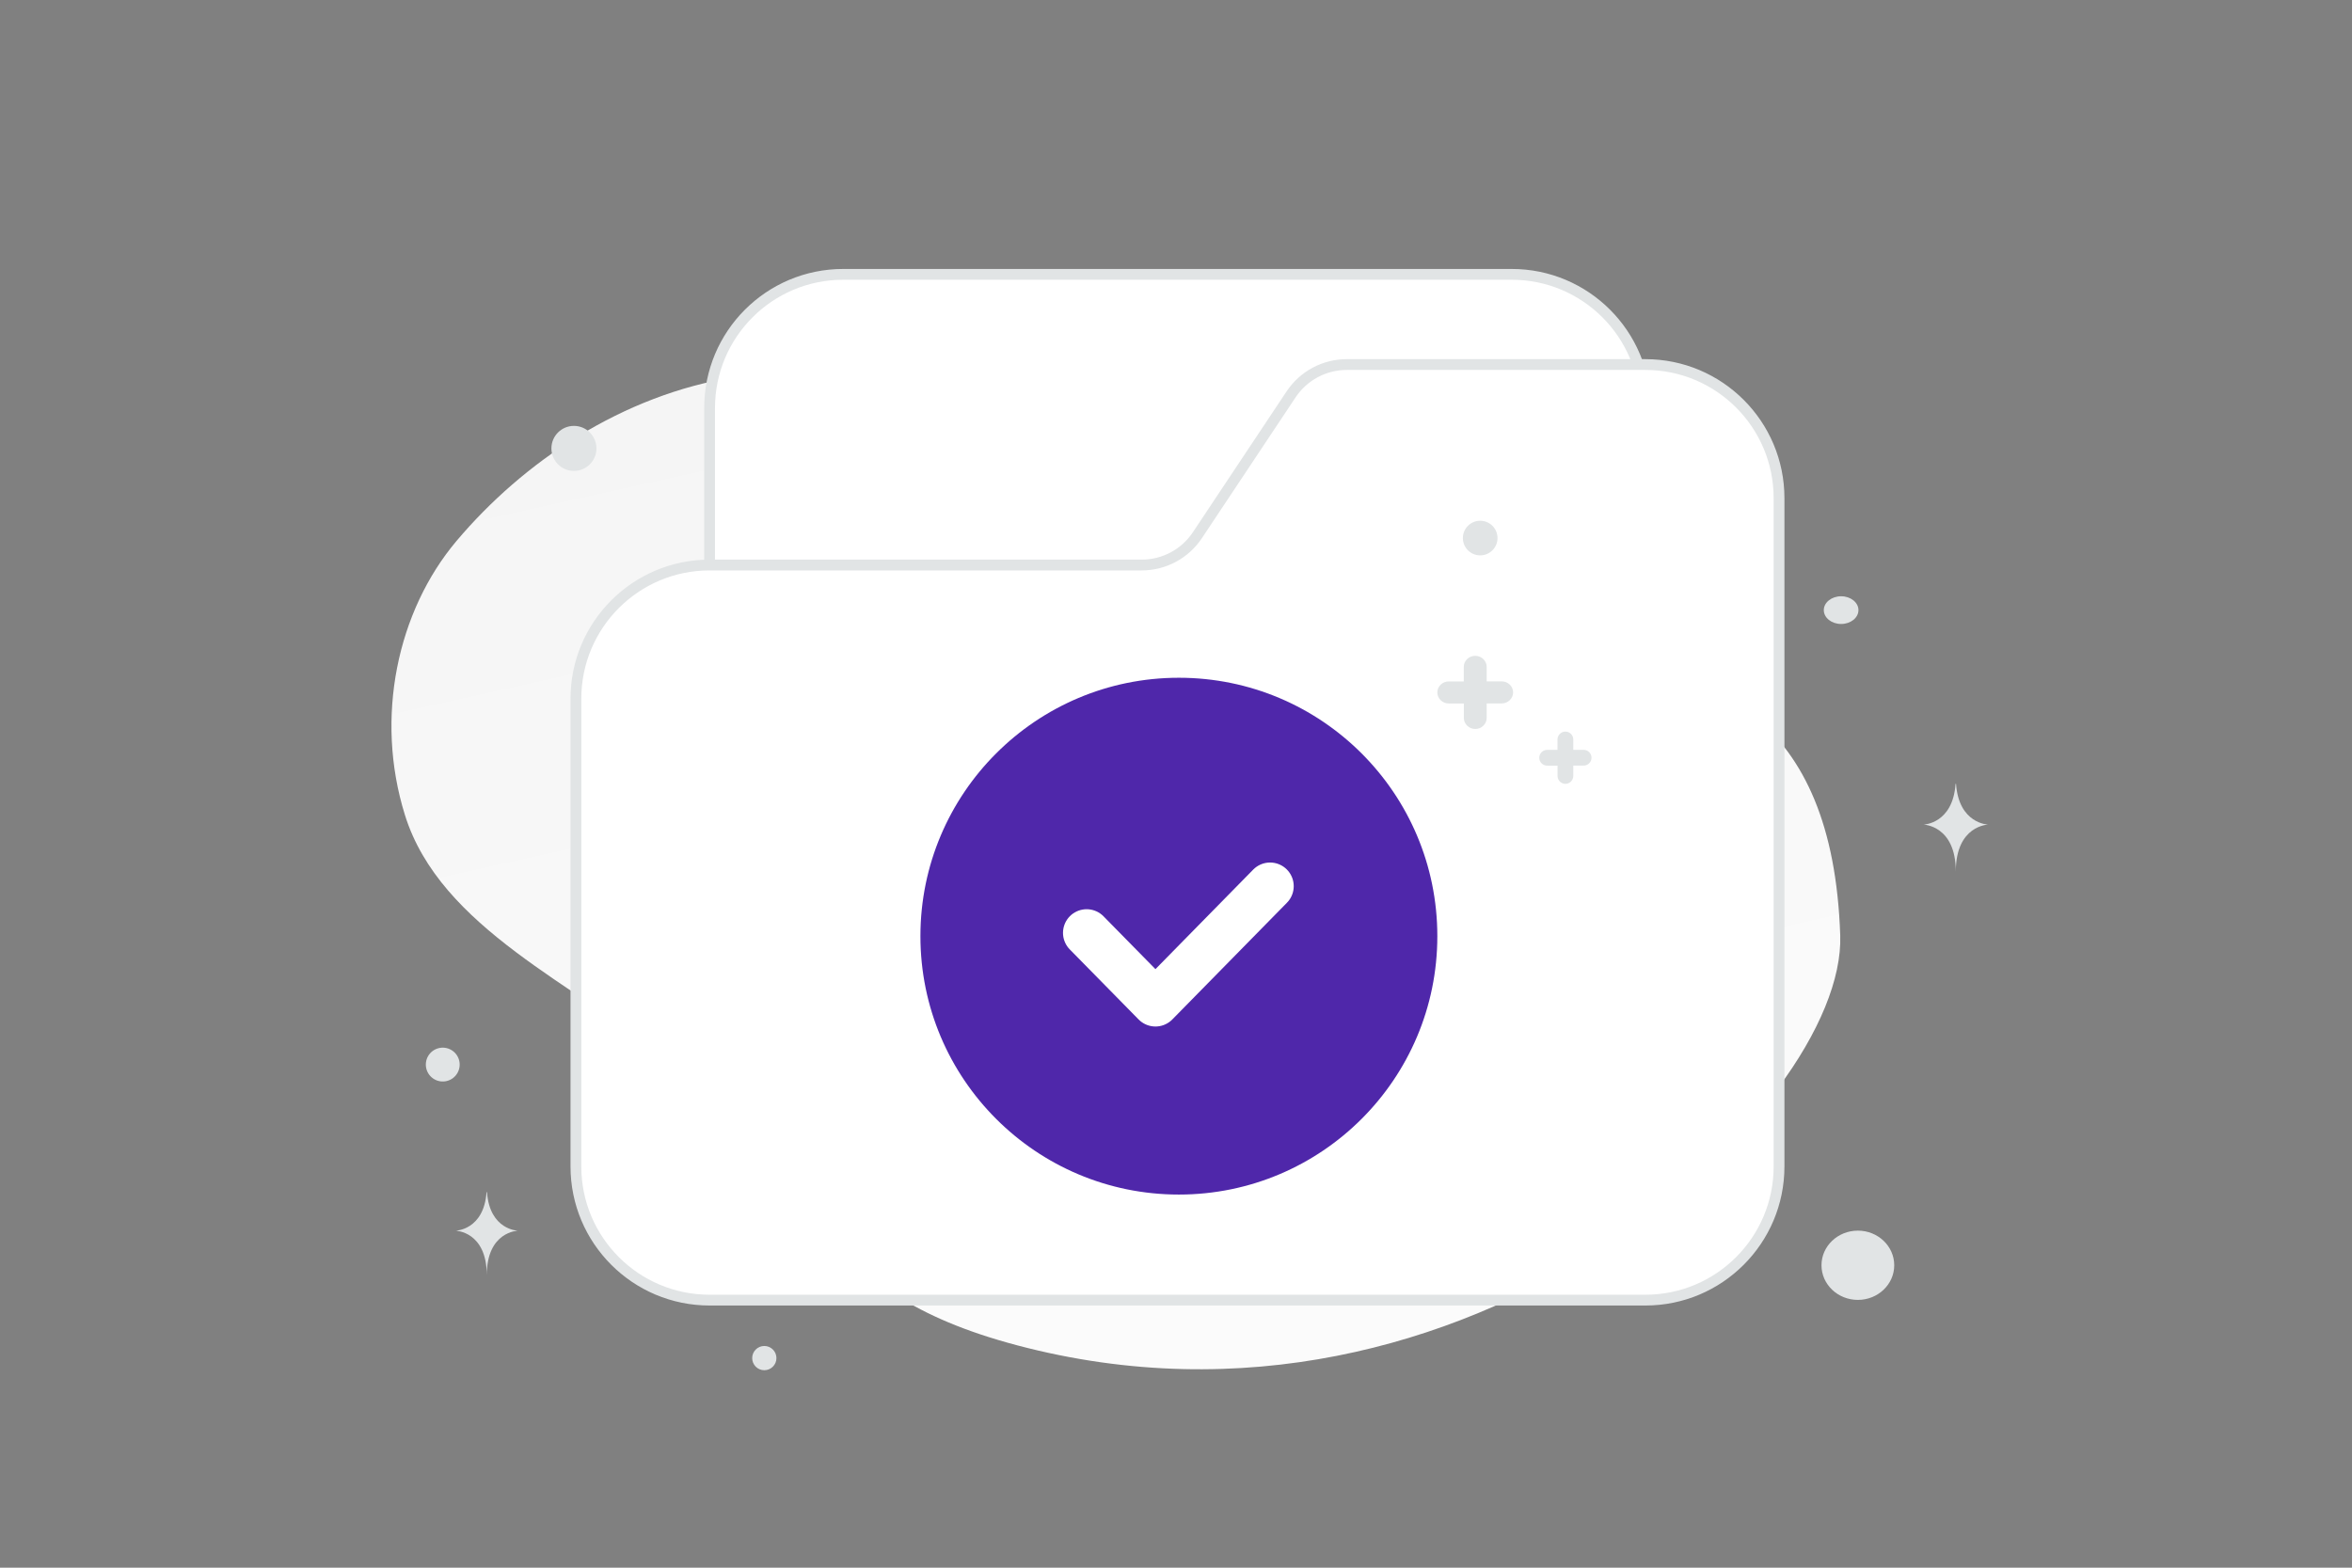 <svg width="900" height="600" viewBox="0 0 900 600" fill="none" xmlns="http://www.w3.org/2000/svg">
<rect x="0" y="0" width="900" height="600" fill="#808080" stroke="none"/>
<g clip-path="url(#clip0_1235_23955)">
<path d="M704.17 357.993C706.4 423.733 561.852 560.645 389.185 514.884C308.879 493.598 316.711 455.203 256.489 406.134C220.594 376.888 168.495 355.315 154.961 311.964C143.27 274.547 152.07 233.864 174.69 207.036C225.562 146.699 326.236 103.953 422.014 195.195C517.792 286.437 698.397 188.446 704.17 357.993Z" fill="url(#paint0_linear_1235_23955)"/>
<path fill-rule="evenodd" clip-rule="evenodd" d="M629.602 207.307V156.153C629.602 127.902 606.7 105 578.449 105H322.681C294.43 105 271.528 127.902 271.528 156.153V284.037" fill="white"/>
<path d="M629.602 207.307V156.153C629.602 127.902 606.7 105 578.449 105H322.681C294.43 105 271.528 127.902 271.528 156.153V284.037" stroke="#E1E4E5" stroke-width="4.13"/>
<path fill-rule="evenodd" clip-rule="evenodd" d="M271.528 216.252H436.882C441.092 216.252 445.236 215.213 448.949 213.228C452.661 211.242 455.825 208.371 458.162 204.87L494.046 150.929C496.386 147.411 499.562 144.528 503.288 142.537C507.015 140.547 511.177 139.511 515.402 139.522H629.602C657.854 139.522 680.756 162.424 680.756 190.675V446.442C680.756 474.694 657.854 497.596 629.602 497.596H271.528C243.277 497.596 220.375 474.694 220.375 446.442V267.405C220.375 239.154 243.277 216.252 271.528 216.252Z" fill="white" stroke="#E1E4E5" stroke-width="4.13"/>
<path d="M451.101 457.193C505.722 457.193 550 412.914 550 358.294C550 303.673 505.722 259.395 451.101 259.395C396.481 259.395 352.202 303.673 352.202 358.294C352.202 412.914 396.481 457.193 451.101 457.193Z" fill="#4F27AA"/>
<path d="M486 339.16L442.139 383.828L415.807 357.031" stroke="white" stroke-width="18.095" stroke-linecap="round" stroke-linejoin="round"/>
<path d="M710.917 497.508C703.231 497.508 697 491.574 697 484.254C697 476.934 703.231 471 710.917 471C718.603 471 724.834 476.934 724.834 484.254C724.834 491.574 718.603 497.508 710.917 497.508Z" fill="#E1E4E5"/>
<path d="M292.466 524.423C289.904 524.423 287.827 522.346 287.827 519.784C287.827 517.221 289.904 515.145 292.466 515.145C295.028 515.145 297.105 517.221 297.105 519.784C297.105 522.346 295.028 524.423 292.466 524.423Z" fill="#E1E4E5"/>
<path d="M566.399 212.557C562.739 212.557 559.772 209.59 559.772 205.93C559.772 202.27 562.739 199.303 566.399 199.303C570.059 199.303 573.026 202.27 573.026 205.93C573.026 209.59 570.059 212.557 566.399 212.557Z" fill="#E1E4E5"/>
<path d="M175.677 405.77C176.603 409.225 174.553 412.776 171.098 413.702C167.643 414.627 164.092 412.577 163.166 409.123C162.241 405.668 164.291 402.117 167.746 401.191C171.2 400.265 174.751 402.316 175.677 405.77Z" fill="#E1E4E5"/>
<path d="M219.615 180.23C214.857 180.23 211 176.373 211 171.615C211 166.857 214.857 163 219.615 163C224.373 163 228.23 166.857 228.23 171.615C228.23 176.373 224.373 180.23 219.615 180.23Z" fill="#E1E4E5"/>
<path d="M704.513 238.813C700.853 238.813 697.886 236.439 697.886 233.511C697.886 230.583 700.853 228.209 704.513 228.209C708.173 228.209 711.14 230.583 711.14 233.511C711.14 236.439 708.173 238.813 704.513 238.813Z" fill="#E1E4E5"/>
<path d="M186.177 456.259H186.351C187.377 470.804 198.195 471.028 198.195 471.028C198.195 471.028 186.266 471.261 186.266 488.068C186.266 471.261 174.337 471.028 174.337 471.028C174.337 471.028 185.151 470.804 186.177 456.259ZM748.304 300H748.484C749.551 315.36 760.793 315.597 760.793 315.597C760.793 315.597 748.397 315.842 748.397 333.591C748.397 315.842 736 315.597 736 315.597C736 315.597 747.237 315.36 748.304 300Z" fill="#E1E4E5"/>
<path fill-rule="evenodd" clip-rule="evenodd" d="M602.022 283.016V286.984H605.986C606.785 286.988 607.549 287.307 608.114 287.872C608.678 288.436 608.997 289.201 609 290C608.997 290.799 608.678 291.564 608.114 292.128C607.549 292.693 606.785 293.012 605.986 293.016H602.022V296.984C602.019 297.783 601.7 298.548 601.136 299.112C600.571 299.677 599.807 299.996 599.008 300C598.21 299.996 597.445 299.677 596.88 299.112C596.316 298.547 595.997 297.783 595.994 296.984V293.033H592.014C591.215 293.029 590.451 292.71 589.886 292.145C589.322 291.58 589.003 290.815 589 290.016C589.003 289.217 589.322 288.453 589.886 287.888C590.451 287.323 591.215 287.004 592.014 287H595.978V283.016C595.982 282.215 596.303 281.448 596.871 280.883C597.438 280.318 598.207 280 599.008 280C599.807 280.004 600.571 280.323 601.136 280.888C601.7 281.452 602.019 282.217 602.022 283.016ZM568.882 255.223V260.777H574.63C577.029 260.777 579 262.682 579 265C579 267.318 577.029 269.223 574.63 269.223H568.882V274.777C568.882 277.095 566.911 279 564.512 279C562.113 279 560.142 277.095 560.142 274.777V269.246H554.37C551.971 269.246 550 267.341 550 265.023C550 262.705 551.971 260.8 554.37 260.8H560.118V255.223C560.118 252.905 562.089 251 564.512 251C566.911 251 568.882 252.905 568.882 255.223Z" fill="#E1E4E5"/>
</g>
<defs>
<linearGradient id="paint0_linear_1235_23955" x1="525.393" y1="756.222" x2="285.006" y2="-323.17" gradientUnits="userSpaceOnUse">
<stop stop-color="white"/>
<stop offset="1" stop-color="#EEEEEE"/>
</linearGradient>
<clipPath id="clip0_1235_23955">
<rect width="900" height="600" fill="white"/>
</clipPath>
</defs>
</svg>
